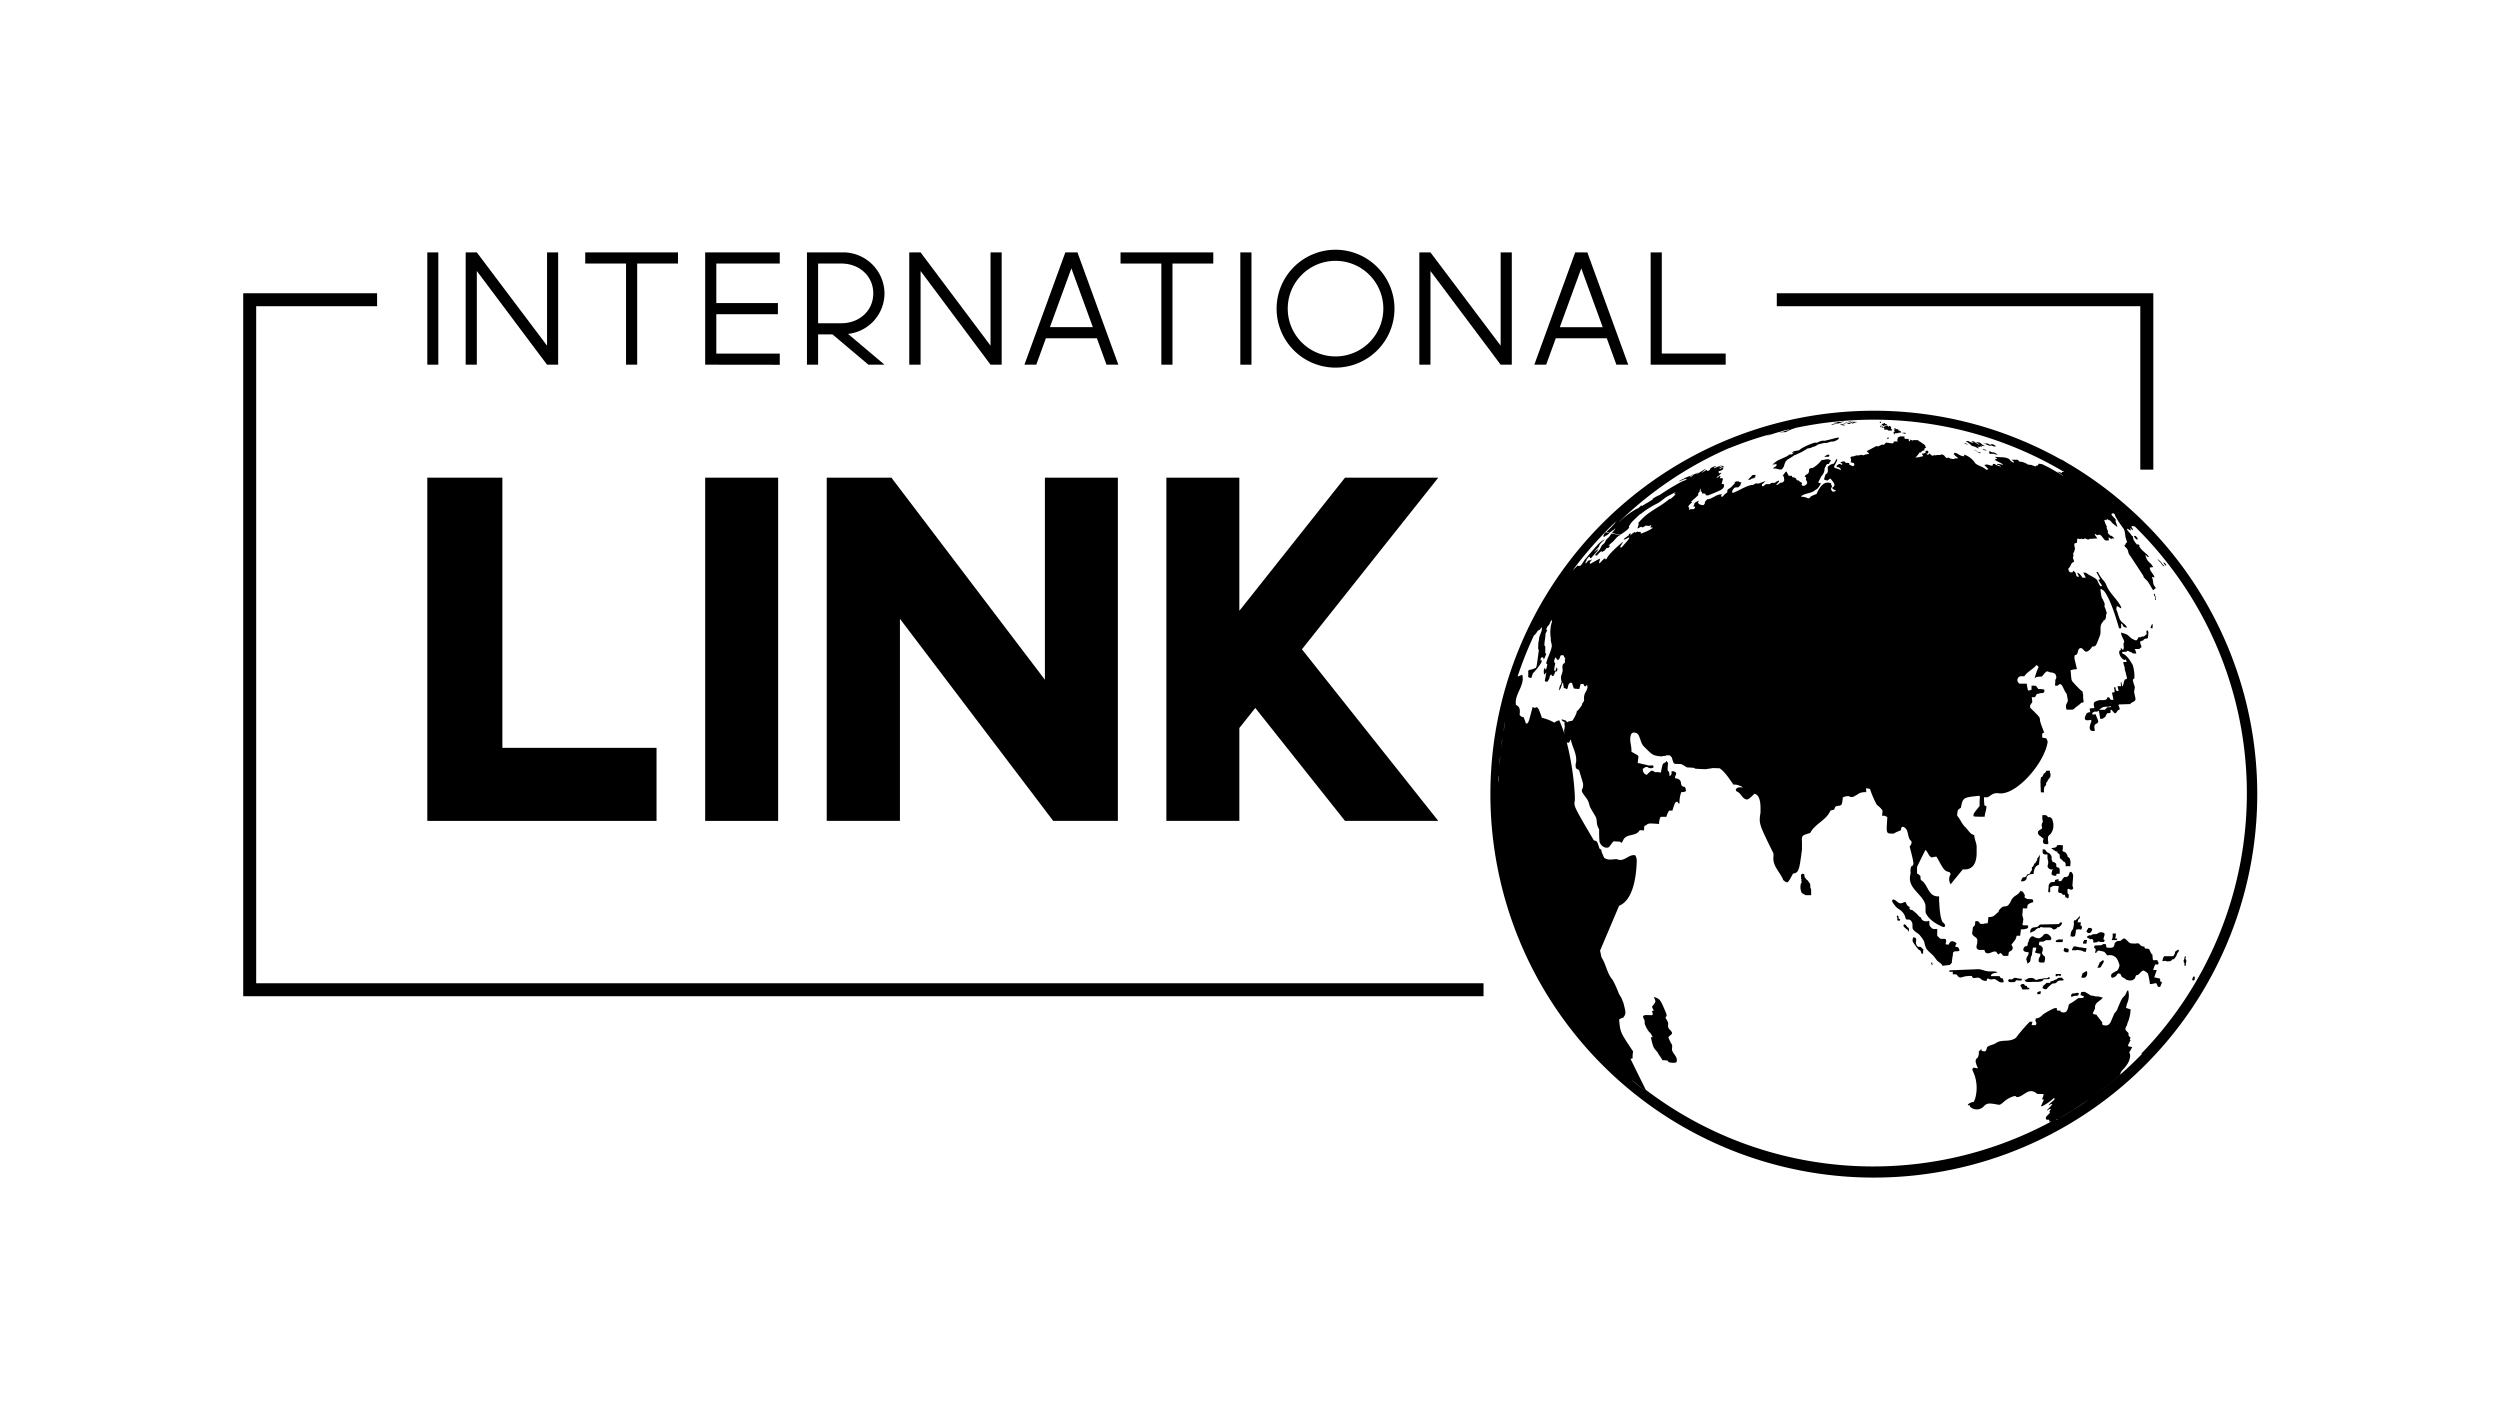 <svg xmlns="http://www.w3.org/2000/svg" viewBox="0 0 536.15 306"><g id="Layer_1" data-name="Layer 1"><path d="M91.64,102.44h16.1v57.94H140.8v15.67H91.64Z"/><path d="M151.23,102.44h15.65v73.61H151.23Z"/><path d="M239.74,102.44v73.61H225.87L193,132.71v43.34H177.3V102.44h13.87l32.92,43.34V102.44Z"/><path d="M288.45,102.44h20l-29.24,36.81,29.24,36.8h-20l-19.24-24.22-3.42,4.3v19.92H250.14V102.44h15.65V131Z"/><path d="M91.64,78.21V54.13H94V78.21Z"/><path d="M102.26,54.13l15.06,20v-20h2.38V78.21h-2.38L102.26,58.12V78.21H99.87V54.13Z"/><path d="M145.4,54.13v2.39h-8.75V78.21h-2.39V56.52h-8.75V54.13Z"/><path d="M151.23,78.21V54.13h16v2.39H153.62V65h13.21v2.39H153.62v8.45h13.61v2.39Z"/><path d="M173.06,54.13h7.42a8.88,8.88,0,0,1,9.21,8.79,8.77,8.77,0,0,1-7.82,8.69l7.82,6.6h-3.45l-7.71-6.5h-3.08v6.5h-2.39Zm2.39,8.79v6.4h5c3.78,0,6.83-2.62,6.83-6.4s-3.05-6.4-6.83-6.4h-5Z"/><path d="M197.43,54.13l15,20v-20h2.39V78.21h-2.39l-15-20.09V78.21H195V54.13Z"/><path d="M235.24,72.55H224.3l-2.06,5.66H219.7l8.77-24.08h2.6l8.77,24.08H237.3Zm-9.85-3-.22.61h9.2l-.22-.61-4.38-12Z"/><path d="M260.2,54.13v2.39h-8.75V78.21h-2.39V56.52h-8.75V54.13Z"/><path d="M266,78.21V54.13h2.39V78.21Z"/><path d="M299.06,66.19a12.64,12.64,0,1,1-12.64-12.63A12.65,12.65,0,0,1,299.06,66.19Zm-22.89,0a10.25,10.25,0,1,0,10.25-10.25A10.24,10.24,0,0,0,276.17,66.19Z"/><path d="M306.78,54.13l15.05,20v-20h2.39V78.21h-2.39L306.78,58.12V78.21h-2.39V54.13Z"/><path d="M337.82,54.13h2.6l8.77,24.08h-2.54l-2.06-5.66H333.65l-2.06,5.66h-2.54Zm-3.08,15.43-.22.61h9.2l-.22-.61-4.38-12Z"/><path d="M354,54.13h2.39V75.82h13.7v2.39H354Z"/><path d="M459,111.18a82.44,82.44,0,0,0-16.28-12.26h0l.07,0h0l0,0-.38-.2a3,3,0,0,0-.53-.24A82.23,82.23,0,1,0,459,111.18Zm-3.91-.93-.59-.53Zm-3-2.57-.83-.65Zm-2.73-2.09-1.4-1Zm-3.1-2.18-1.36-.88Zm-75.34-7.32a82,82,0,0,1,8.82-3l-.85.35.11,0s2.38-.78,2.58-.79l.95-.3c.5-.12,1-.22,1.5-.33l-.4.11h.05c-.07.06-.08.07-.91.32-.37.12-.75.22-1.12.35h.07a7.93,7.93,0,0,1,.84-.21c-.29.13-.59.21-.88.31l.09,0,.67-.21.2,0,.19,0,.25-.08a1.9,1.9,0,0,0,.37-.17h-.11c.07-.06.07-.06.79-.28l-.2,0,1.23-.41A81.3,81.3,0,0,1,401.68,90a80,80,0,0,1,41,11.22l-.22,0-.26,0,0,.2c-.07,0-.07,0-.82-.25l-.13,0,.36.25.84.58-.05,0-.17-.06-.42-.29s-2.56-1.54-3.33-1.84c-.14-.07-.32-.16-.45-.24a7.73,7.73,0,0,0-.84-.13l-.07.19c0,.18-.08.18-.13.18a3,3,0,0,1-.41.09c0,.13,0,.13,0,.14-.35-.07-.67-.24-1-.34h-.19c-.61-.1-.61-.1-.85-.31a6.93,6.93,0,0,0-1-.37l-.22,0L433.1,99c-.12-.13-.27-.29-.4-.41l-.19,0c-.44,0-.78,0-1.13,0h0a1.67,1.67,0,0,1,.51.45c0,.17-.05.18-.07.18a2.39,2.39,0,0,1-.84-.64l0-.06c-.95-.66-2.07-.36-3.1-.57.12.19.12.19.45.46a1.35,1.35,0,0,1-.44.07l0,.2c.52.34,1.14.52,1.64.91.06.09,0,.09,0,.09a8.13,8.13,0,0,0-1.23-.2c-.07.06,0,.12.07.18l.19.06a1.17,1.17,0,0,1,.57.33c-.15,0-.15,0-1-.31a2.48,2.48,0,0,1-.32-.23,1.88,1.88,0,0,0-.41,0,.79.79,0,0,1-.13.39,10.51,10.51,0,0,1-1.23-.33l-.14.14-.23-.08-.05.2a6.27,6.27,0,0,1,.8.78c-.09.11-.29.12-.49.12-.62-.66-1.55-.75-2.23-1.3l-.07-.07a4.7,4.7,0,0,0-2.32-1.85l-.13,0h0l.12.31c-.83.14-1.34-.62-2.08-.72l-.17.13a1.7,1.7,0,0,0,.42.64,1.26,1.26,0,0,1,.47.44h-.67c-.2.12-.49.31-1.46-.2l-.27.14-.27-.15-.34-.44c-.5-.26-.5-.26-.85-.07H416a3.78,3.78,0,0,0-.67,0l-.16.07-.29-.06c-.32.13-.37.13-.43.13-.29-.1-.47-.35-.72-.51,0,.08-.09.2-.12.28l-.33,0-.17-.22h.3l.14-.27c0-.24,0-.26-.05-.28l-.28-.11-.27.14c0,.08,0,.2,0,.29a1.06,1.06,0,0,1-.75.24l-.07.06.2.23a.45.45,0,0,1,.09.14l-.2.21h-.12a1.08,1.08,0,0,0-.56.14h-.39l-.31.07-.07,0a5.63,5.63,0,0,0,.9-1.11l.25,0,.21-.21c.21-.17.24-.17.28-.18l.29-.06c0-.1,0-.22,0-.31s.22-.21.38-.21l-.17-.26c0-.12,0-.12.05-.13a2,2,0,0,0-.42-.44c-.16-.11-.19-.11-.22-.11-.28-.31-.73-.4-1-.73h-.6a.87.87,0,0,0-.55.09,1.83,1.83,0,0,0-.6-.19,1.2,1.2,0,0,0,.13.31h-.25l-.12-.07.05-.13c0-.08-.06-.19-.1-.28h-.44l-.31,0-.14-.26c.09-.15.06-.22,0-.27h-.86c-.17.07-.38.18-.55.27v.27l-.13.27.19.27h-.86l-.09.24h0c-.07.06-.06.09-.05.13s-.14.1-1.08-.08h-.22l-.3-.06a2.18,2.18,0,0,1-.38.47h-.5c-.27.13-.55.27-.84.39l-.27-.12-2.11,1.11a1.8,1.8,0,0,0,.45.42c0,.11,0,.16,0,.2a3.3,3.3,0,0,0-1.21.29c-.35-.14-.35-.14-.91,0a4.24,4.24,0,0,1-.58,0l-.29.12a1.51,1.51,0,0,1-.7.11l-.27.19.17.57-.05.12c0,.09,0,.21-.05.3l.26.17h.18l.28.1c0,.09,0,.21.07.3s-.05.13-.06.17-.17.13-.23.19a7.71,7.71,0,0,1-.82-.39v-.3a6.28,6.28,0,0,0-.78-.06l-.15-.26a1.06,1.06,0,0,0-1,.27,1,1,0,0,1,.51.25l-.25.18-.24-.18-.28,0a4.62,4.62,0,0,0-.5.37c0,.09,0,.21,0,.3l.23,0h.11c.38.17.38.17.62.65a11.42,11.42,0,0,0-1.43-.5c0-.09-.07-.21-.09-.3.14-.23.18-.32.23-.4.46-.91.46-.91.46-1.09l-.19-.1h0a5,5,0,0,1-.45.83l-.09.16a2.06,2.06,0,0,0-1.33.74l0,.07c.09,1.1.09,1.1-.5,1.56l0,.07a7.91,7.91,0,0,1-.3.9,1.2,1.2,0,0,0,.8.27l.49-.39h.12c1.14,1.33,1,1.49.34,2l.26.27a1,1,0,0,0,.54.22l-.08.19-.29.09a1.39,1.39,0,0,1-.35,0,3.23,3.23,0,0,1-.34-.51c.1-.25.12-.33.16-.41s.06-.2.1-.29l-.2-.23c0-.09,0-.22,0-.31-.59-.23-1.82-.72-3.14,2.28a10.08,10.08,0,0,0-1.21.51.79.79,0,0,0-.16.24c-.33.23-.35.24-.84,0a2.72,2.72,0,0,0-1-.16l-.11-.09c.89-.78,2.25-.55,3.1-1.41.24-.09.54-.2,1.18-1.4a1.45,1.45,0,0,1-.57-.14c0-.1,0-.1.55-1.18l.07-.15a2.33,2.33,0,0,0,.72-1.66,6,6,0,0,1,.51-1,2.42,2.42,0,0,1,.38,0l.48-.81-.55-.2h-.27c-.42,0-.8.17-1.22.19a6.21,6.21,0,0,1-1.9,1.68h-.35l-.28.15-.14.19c0,.18,0,.18,0,.18a.8.8,0,0,1-.52.86,1.26,1.26,0,0,0-.43.43c.38.2.4.35.26.7l.2.29c.16.53.16.53-.44,1h-.18l-.31,0a2.35,2.35,0,0,0-.19-.25c.05-.11.1-.26.15-.36-.58-.27-.58-.27-.69-.5-.41,0-.45-.06-.69-.5a1.54,1.54,0,0,0-.78-.22c0-.09,0-.21-.06-.3l-.67,0c-.09-.18-.22-.42-.32-.6s-.07-.2-.11-.29l-.14,0c-.07,0-.07,0-.73.89l.25.17c.14.94.14.94-.3,1.26a2.26,2.26,0,0,1-.42.06c-.32.14-.52.53-.94.47l.65-.76c0-.16,0-.16-.11-.16a2.23,2.23,0,0,0-.8.47,1.81,1.81,0,0,0-.32,0l-.28,0c-.15,0-.15,0-.49.28h-.31a.56.56,0,0,0-.22,0h-.28a1.66,1.66,0,0,0-.49.42l-.38,0c0-.11,0-.25,0-.36.32-.25.78-.71.78-.71s-.12,0-1.44.51a1.45,1.45,0,0,1-.33,0,.83.83,0,0,0-.76.24l-.17.07h-.27c-1.44.28-2.61,1.19-4,1.68l-.2,0a.65.65,0,0,0,0-.34,1.7,1.7,0,0,1,.55-.76,2.42,2.42,0,0,1,.77-.06c.15-.16.31-.33.48-.48l0-.21a3.72,3.72,0,0,0,.19-.34l-.17-.08H373l0-.17-.19,0h-.5c-.13.1-.25.21-.37.32l.17,0a11.44,11.44,0,0,1-.95,1,5.35,5.35,0,0,0-.75.56l.06.08a1.09,1.09,0,0,1-.06.36,1,1,0,0,1-.13.17c-.4.17-.59.55-.89.81a1.14,1.14,0,0,1-.35-.13.7.7,0,0,1,.17-.22l.07-.17c-1.21-.09-2,1-3.16,1.07h0a4.76,4.76,0,0,0-.51.6c.06.31,0,.35-.3.64-.08.07-.05,0,0,0a1.52,1.52,0,0,1-.54-.08.43.43,0,0,0-.18-.06l-.2-.06a.45.45,0,0,0-.23-.24c0-.18,0-.18.25-.53-.88.36-.91.41-1.09.74l.05.15a1.76,1.76,0,0,0-.24.3l.07.05.2,0,.13.14a.54.54,0,0,1-.3.44,3.05,3.05,0,0,1-.66,0,1.27,1.27,0,0,1-.31.2c0-.18,0-.36,0-.55l-.17-.06c0-.3,0-.3.86-1.13l-.32,0,.57-.54a8.65,8.65,0,0,0,1.07-1l-.14-.12a1.65,1.65,0,0,1,.45-.62l-.12-.13.31-.49a3.14,3.14,0,0,1-.06.58l.13.13H365c0,.11,0,.25,0,.36l.69.05a1.87,1.87,0,0,1,.15.32l.18.06h.32c3.25-1.31,3.38-1.36,3.41-2.36a4.84,4.84,0,0,1-.51-.14c0-.23.2-.45.15-.7l.12-.16-.06-.12,0-.19a1.41,1.41,0,0,0-.57,0h-.05a1.58,1.58,0,0,1,.14-.36c0-.11-.09-.12-.17-.12-.2.15-.2.15-.49.34h-.2c.07-.12.07-.12.6-.47l.09-.07c.05-.16.05-.16.36-.41,0-.08-.06-.08-.13-.09a2.17,2.17,0,0,0-.35.15l0-.18-.16-.08a.37.37,0,0,1,.17-.26,1.69,1.69,0,0,0,.69-.27l.29-.26-.18,0a.52.52,0,0,1,.16-.31l-.12,0-.62.4-.19,0a2.37,2.37,0,0,1,.37-.28,4.9,4.9,0,0,1,.51-.25l.18-.12-.45,0a8.31,8.31,0,0,1-.83.51l-.28.18-.15.12-.07,0a4.75,4.75,0,0,0,.83-.54c0-.08-.05-.08-.09-.09l.53-.33v0l-.07,0c-.5.21-1,.38-1.5.61l-.16,0c.14-.18.14-.18.46-.34.09-.07,0-.08,0-.08a2.43,2.43,0,0,0-1.24.54v.18a4.87,4.87,0,0,1-.47.32h-.12l-.08-.16-.12-.07c-.86.54-.86.54-1.09.67.33-.3.62-.62,1-.91a1.76,1.76,0,0,0-.55.26,10.9,10.9,0,0,1-1.64.93,2.35,2.35,0,0,1,.6-.45,9.14,9.14,0,0,0-1,.48c-.16.11-.27.27-.43.37l-.22.15-.15.09,0-.17.82-.54a2.74,2.74,0,0,0-.72.38,6.56,6.56,0,0,0-1.68.72l-.09,0c-.16.08-.35.2-.5.29h0l-.19.1c-.11.09-.08.09-.05.09a8.35,8.35,0,0,0,1.07-.45l.14,0c.36-.11.36-.11.51-.07l-.36.28c-.57,0-4.6,2.48-5.59,3.22l.09-.08a8.78,8.78,0,0,0-1.56.87l.17,0c-.77.59-1.65,1-2.45,1.55,0-.16,0-.17-.07-.17l-.37.3a1.57,1.57,0,0,1-.62.44h-.07a18.83,18.83,0,0,0-3.67,2.77c-.12.1-.14.1-.15.1A79.64,79.64,0,0,1,370.85,96.09ZM347,111.45c-.2.18-.39.37-.58.56l.06,0a17,17,0,0,1-1.9,2,1.24,1.24,0,0,0,.63.25c.57-.49.57-.49.76-.52.2-.18.33-.31.45-.43,0,.15-.08.31-.71.94a6.76,6.76,0,0,0,1.78.42,11.3,11.3,0,0,0,1.54-1.1l.26-.28.13-.14-.11-.15a3.83,3.83,0,0,1,.75-1.14q.75-.75,1.53-1.47a10.86,10.86,0,0,0,1.08-.78,21.24,21.24,0,0,1,2.87-1.7c.67-.4,1.25-.93,1.88-1.36l1.87-1,.05,0h0l-.39.47a2.33,2.33,0,0,0,.33-.14l0,.18-.27.3-.71.62-.24,0c-1.88,1.65-4.29,2.57-6,4.4l-.19.18a5,5,0,0,1-.57.61l.15.08a4.65,4.65,0,0,1-.28,1l.08.07c.25-.12.48-.26.73-.38l.12.15a.83.83,0,0,0,.67-.28l.18-.09.75.08a2.37,2.37,0,0,1,.36-.17h.11a2.19,2.19,0,0,0-.23.49l.51,0-.12.19a10.19,10.19,0,0,1-2.44,1.12.84.84,0,0,1,0-.35,1.69,1.69,0,0,0-.55,0l-.13-.07a1.18,1.18,0,0,0-.5.24l-.11-.15a2.59,2.59,0,0,0-.9.7l0,0h0l0,0,0,0h-.07s0-.05.05-.16l.16-.19h-.15a.26.26,0,0,0-.11,0l-.09,0-.18.18s0,0,0,.1l0,.06h0c-1,.72-1,.72-1.09.88.18.09.18.09,1.15-.43.05.3.05.3-1.56,2.11a.36.36,0,0,1-.26.09l-.07-.25c.09-.12.2-.29.29-.42s0-.09,0-.09.23-.28.33-.4l-.17,0c-.75.65-3.06,2.64-3.34,3.52l-.2.21-.12-.23c-.25,0-.25,0-1.19,1l-.13,0a3.59,3.59,0,0,1,.24-1c-.5.19-2.1,1.12-2.16,1.16l-.1-.26a4.91,4.91,0,0,1,.5-.67l-.12,0-.2.15a1,1,0,0,1-.32,0c-.22.11-.22.11-.59.57-.11.09-.15.08-.19.07,0-.25,0-.25.36-.72l-.13.1-.11,0c.1-.12.2-.24.29-.37s.22-.28.33-.39a.6.6,0,0,1,.24,0,2.3,2.3,0,0,1,0,.26l.25,0c.4-.45,1.58-1.84,1.59-1.84l-.12,0c-.27.07-.27.07-.81.56h0a2.27,2.27,0,0,1,.66-.75l.36-.41c.14-.74.83-1.05,1.23-1.59a6.52,6.52,0,0,0-1.51,1.16l-.21.26c-.65.7-1.27,1.45-1.89,2.17l-.27.33-.4.47c-.21.29-.39.59-.59.88-.11.14-.21.28-.33.41h-.07l-.24.06h-.08l-.21-.11c-.36.37-.75.7-1.11,1.07h0a79.27,79.27,0,0,0-6.38,10.06A80.83,80.83,0,0,1,344,114.39C344.93,113.38,345.93,112.4,347,111.45Zm-7.48,39.2-.11.09-.07.13a2.36,2.36,0,0,1-.16.47l-.09.13c-.6.79-.6.79-.7.87l-.11.09-.11.13-.05.13,0,.14a7.36,7.36,0,0,1-.78,1.55l-.11.13-.1.1H337c-.13,0-.13,0-.45.1h-.1l-.08,0-.1.06-.1.11-.16,0-.05-.11-.05-.15c-.11-.11-.13-.11-.16-.11a1.67,1.67,0,0,1-.61-.22H335l-.12.09c.31.35.31.35.64.45a.36.36,0,0,1,0,.3l0,.17c0,.12,0,.27.08.39a1.69,1.69,0,0,1-.07.38v.14l-.05.16a2.87,2.87,0,0,0,.1,1.27,25.84,25.84,0,0,0-1.18-3.16s-.1,0-.56.16l-.42.3h-.15a9.7,9.7,0,0,0-2.59-1c-.68-1.93-.68-1.93-1.1-2.29l-.47.18-.42-.22c-.87,3.31-.87,3.31-1.17,3.54l-.28,0a10.75,10.75,0,0,0-.49-1.34,1,1,0,0,1-.86-.55c.24-1.53-.28-1.81-.77-2.08-.43-2.34,2-4.11,1.33-6.49a4.61,4.61,0,0,1-1,.38,81.87,81.87,0,0,0-2.34,8.76,79.49,79.49,0,0,1,7.66-21.15c-.62,1.17-1.21,2.34-1.77,3.53v0l.1,0a6.1,6.1,0,0,0,.73-1l.1,0c.31-.16.32-.17.72-.71.17.94-.58,1.68-.59,2.58a2.43,2.43,0,0,1-.13.64c-.08,1.47-.08,1.47.09,1.68-.44,3.4-.44,3.4-.63,3.84-.48.11-.9.46-1.42.39-.08.08-.17.2-.24.28a7.31,7.31,0,0,1,0,1.24l.19.17.49.08c.11-.33.22-.65.34-1a12.66,12.66,0,0,0,1.81-2.33c.08-.25.11-.34.15-.44a.73.73,0,0,1-.3,0,.46.46,0,0,1,0-.33l.11-.23a.46.46,0,0,1,.41-.09,1.61,1.61,0,0,1,.15.47,9.64,9.64,0,0,0,.53-1.24l-.21-.12c0-.59,0-1.5,0-1.5l-.19-.15c0-.8.2-1.57.24-2.37,0-.14,0-.14,0-.14a6.52,6.52,0,0,1,.38-.79l-.23-.1a2.36,2.36,0,0,1,.25-.63l.19-.23a2.43,2.43,0,0,0,.23-.28c.33-.76.33-.76.5-.9l.1.22a7.69,7.69,0,0,0-.27,3.76c-.11.59.29,1.13.18,1.73-.24,1.26-.94,2.36-1.2,3.61l.25.08a3.67,3.67,0,0,1-.27,1.15l-.25,0a1.84,1.84,0,0,1,.09-.25l-.23.06a2.45,2.45,0,0,0,0,1.34l.29-.33.17-.18c-.14.58-.17,1.19-.34,1.76.14.24.23.25.3.26l.25,0a5,5,0,0,0,.39-.62c.05-.16.08-.25.1-.34a.63.63,0,0,1,.4-.61c0,.07.05.17.08.25s.21.11.25.11c.21-.2.21-.2.51-1l.24,0a.59.59,0,0,0,0-.87,4.12,4.12,0,0,1-.25.74l-.25-.05a7.38,7.38,0,0,1,.23-1.5.8.8,0,0,1-.15-.9c0-.09.06-.17.1-.25l.16-.21.08.11a1,1,0,0,0,.22.42l.2,0h.12c.3-.28.22-.76.57-1l.49.08a.93.93,0,0,1,.15.45l.22.09a2.79,2.79,0,0,1-.14.47l.09.13-.07.46c-.91.44-.24,1.41-.54,2.07a2.08,2.08,0,0,1-.16.48c0,.11-.06.18-.09.25a4.76,4.76,0,0,0,0,.71v.14l.05.07V146l.05.14,0,.11a1.39,1.39,0,0,1-.19.55l-.07.13-.08.16a3.07,3.07,0,0,0-.18.76l0,.14,0,.1a1.82,1.82,0,0,0,.27-.41l.15-.33a4.42,4.42,0,0,0,.14-.52,2.34,2.34,0,0,0,.09-.24c.09-.14.13-.14.17-.14l.05,0,0,.11,0,.13,0,.11c0,.12.08.29.11.41l0,.17v.13l.05.08h.07l.25,0,.06.12.23.06.09-.06.1-.09,0-.13.06-.14c.08-.45.08-.45.25-.68l.08-.13.15-.12H337l.2.19a1.25,1.25,0,0,0,.09.37,2.66,2.66,0,0,0,.16.39v.13l.06.11.05,0,.09.07,1.05.09c0-.14.09-.32.12-.46l.05-.16a2,2,0,0,1,.14-.48h.22l.08,0h.12l.25.12a.65.65,0,0,0,.11.34.94.94,0,0,0,.25.05l.11-.06.07-.12.11-.1.07.05a.56.56,0,0,0,.06.34l0,.12a3.12,3.12,0,0,1-.32.86,2.62,2.62,0,0,0-.44,1.45v.13A.8.8,0,0,1,339.48,150.65Zm-17.34,8c-.09.62-.17,1.24-.25,1.87C322,159.9,322.05,159.28,322.14,158.66Zm.61-3.68c-.13.68-.24,1.37-.36,2.06C322.51,156.35,322.62,155.66,322.75,155Zm-1.06,7.48c-.06.55-.11,1.1-.15,1.66C321.58,163.56,321.63,163,321.69,162.46Zm-.29,4c0,.44,0,.89-.06,1.34C321.35,167.34,321.38,166.89,321.4,166.45ZM348.09,230l1,.9Zm2,1.71c.92.77,1.86,1.52,2.81,2.25C351.94,233.27,351,232.52,350.08,231.75ZM441.3,240c1.19-.67,2.36-1.38,3.51-2.11C443.66,238.65,442.49,239.36,441.3,240Zm-.71.41.31-.18.25-.24a.27.27,0,0,1,.15,0Zm18.78-14.38a81.23,81.23,0,0,1-11.14,9.56,80.9,80.9,0,0,0,6.45-5.12l.15-.51.18-.26c.25-.33.58-.6.82-.94l0,0,.47-.66s.92-1.56.34-2.38l.08-.18a5.89,5.89,0,0,0,.55-1c-.95-.13-.95-.13-.8-.6a2.39,2.39,0,0,1,.13-.21,4.1,4.1,0,0,1,.35-.7h-.18c0-.19.11-.35.13-.54-.34-.23-.46-.32-.41-.94-.83-.78-.83-.78-.35-1.68a1.33,1.33,0,0,1,.06-.18c.1-.43.1-.43.17-.55l.1-.24a8.32,8.32,0,0,0,.46-2.45,5.44,5.44,0,0,1-1-.32,2.6,2.6,0,0,0,.17-.72,2.44,2.44,0,0,0,.1-.24,4.3,4.3,0,0,0,.22-2.75l-.18,0c-.12.24-.24.48-.35.72,0,.08-.07.16-.11.28-.72.68-.72.68-1.52,2.56l-.24.61a3.54,3.54,0,0,1-.58.75c-.26.64-.54,1.27-.81,1.9-.49.83-1,.73-1.66.59-.18-.28-.18-.28-.08-.5-.41-.58-.9-1.11-1.29-1.73-.67-.09-.67-.09-.77-.35a7.7,7.7,0,0,0,.47-1,.61.61,0,0,0,0-.15c-.08-1.21,1.24-1.37,1.66-2.2h-.2c-.53-.15-.53-.15-.76-.2l-.31,0c-.45,0-.86-.22-1.3-.19a11.69,11.69,0,0,0-1.28-.79h-.16l-.25,0a.87.87,0,0,1-.36,0c0,.15-.09.3-.13.48l0,.21a5.61,5.61,0,0,1,.75.31c-.29.6-.95.15-1.36.42s-.85.65-1.33.91-.47.28-.61.48a1,1,0,0,0-.05.23,2.75,2.75,0,0,1-.44,1.14c-.21.31-1.26.36-1.34-.17l-.58,0-.13-.12c0-.13,0-.28,0-.4-.14,0-.27,0-.53,0a17.73,17.73,0,0,0-1.91,1c-.72.36-1.13,1.21-2.07,1.19a4.59,4.59,0,0,0-.1.51c.22.45.22.45.22.52l-.12.42-.92,0c.1-.24.11-.5.21-.73h-.6a34.5,34.5,0,0,0-2.85,3.3c-.11.14-.21.29-.84.53-1.16.44-2.49,0-3.58.75-.53.38-1.24.39-1.76.79-.32.23-.12.74-.52.94-.17.08-.25.12-.85-.17a.76.76,0,0,0,0-.37c-.23.39-.23.39-.52.55l0,.19c0,.07,0,.14,0,.28a1.5,1.5,0,0,1-.12.59,1.2,1.2,0,0,1-.08.27c-.49.41-.78.65,0,2.3-.37.14-.72-.24-1.1,0,0,.13-.07.25-.1.38a8.43,8.43,0,0,1,.61,6.15,5.22,5.22,0,0,1-.32.73,1.91,1.91,0,0,0-1.23.54l0,.17a2.31,2.31,0,0,1,.37,0,.87.87,0,0,1,.12.34,2.07,2.07,0,0,0,2.8,0c.81-.9,1.22-.82,3.21-.47.25.05.44.08,1.19-.6a5.37,5.37,0,0,1,2.14-1.21c.35-.11.44,0,.64.19,1.4,0,2.33-2,4-1,.38.32.38.32.81.33h.38c.39,0,.39,0,.56.05,0,.41-.22.73-.31,1.1a1,1,0,0,1,.39.08s0,0-.61,1.3l.12.14a10.31,10.31,0,0,0,2.6-1.79l.18.07,0,.2c-.39.46-1,.76-1.29,1.3l.18-.05c.28-.25.28-.25.64-.23-.13.16-.26.33-.48.59l-.16.13-.13.17a2.72,2.72,0,0,0-.43.5c.31-.07.5-.43.88-.35-.09.18-.22.33-.32.5l.08.18,0,.16-.13.16-.19.19c-.64.66-.64.66-.38,1.13a2.48,2.48,0,0,1,.57,0c0,.11,0,.25,0,.36a1,1,0,0,0,.47,0,80.53,80.53,0,0,1-87-6.81l-3.26-6.61.46-.13a5.18,5.18,0,0,1,.1-1.46c-2.76-4.11-2.76-4.11-3-6.85a1.8,1.8,0,0,1,.88-.39c.61-.9.61-.9.06-3.12l-.43-1.06a5.78,5.78,0,0,0-.52-.86,24,24,0,0,0-1.38-3.07c-1.23-1.38-1.38-3.29-2.37-4.79,0-.09-.05-.17-.14-.55a7,7,0,0,0-.2-.91l4.09-9.65c3.12-1.25,3.71-6.59,3.79-9.67a2.15,2.15,0,0,0-.33-1.16c-1.42-.3-2.37,1.56-3.89.84l-.43,0c-1.31.13-1.54.15-2.33-.27-.59-1.31-.59-1.31-.61-1.72l-.42-.31c-.48-1.56-.48-1.56-1.2-1.74-4.32-7.35-4.32-7.35-4.07-8.54,0-.19,0-.38,0-1A59.75,59.75,0,0,0,336,159.17a.55.55,0,0,0,.26.11c.4.06.38-.45.57-.66l.1.21c.32,1.45,1.18,2.76,1.1,4.31,0,.17,0,.22,0,.27a2.16,2.16,0,0,0-.06,1.25c.12.35.59.3.72.64l.72,2.4a2.2,2.2,0,0,1,0,1.37c-.33.56-.22.71.59,1.82a3.86,3.86,0,0,1,.87,1.79c.1.39.1.39,1.3,2.42.37.65.19,1.42.45,2.08a2.72,2.72,0,0,0,.23.48.71.71,0,0,1,.1.31c0,.83,0,1.66.08,2.48.3,1.25,1.7,1.67,2.13,1.1.81-1.09.81-1.09.95-1.12l1.23.07h.1a1.75,1.75,0,0,1,.24.23h.15c.08-.17.2-.39.28-.56.66-1.41,2.47-.78,3.33-1.84.2-.32.2-.32,1.15-.24,0-.73,0-1.13.38-1.06.53-.48.55-.5,2.83-.32a3.45,3.45,0,0,1,.32-1.51,6.4,6.4,0,0,1,1.23,0,5.49,5.49,0,0,1,.6-1.36s0,0,.24,0h.27l.23,0c0-.16.1-.38.13-.53.37-1.11.45-1.33.83-1.35h.13c.08.08.07.21.16.29s.16.06.25.08a6.15,6.15,0,0,1,.35-2.36c.05-.11.05-.11.48-.11a1.31,1.31,0,0,0,.48-.17l.07,0a2,2,0,0,0-.18-.83c-.14-.19-.4-.11-.56-.23s-.23-.16-.3-.52a1.48,1.48,0,0,0-.08-.46,1,1,0,0,0-.92-.68s-.54,0-.19-.64c.2-.37.11-.58.08-.63a2.78,2.78,0,0,0-.48-.3l-.46,0c0,.56,0,.66-.11.78l-.2.21h0l-.12.11a7.77,7.77,0,0,0-.1-1c-.18-.07-.18-.07-.32-.35,0-.51.05-1,.1-1.44a1.29,1.29,0,0,0-.38-.51c-.13.28-.13.28-.45.44s-.35.17-.71,2.06a3.35,3.35,0,0,0-.85-.11l-.37,0c-.2-.09-.38-.21-.58-.29a1.25,1.25,0,0,0-.26,0,5.94,5.94,0,0,0-.95.87s-.88-.11-.88-1.28l.27-.16a.85.85,0,0,1,.58-.25h.12a1.19,1.19,0,0,0,1.32.13.45.45,0,0,0-.09-.45,1,1,0,0,0-.33,0l-.33,0h-.37c-.6-.23-1.26-.26-1.86-.48a2.12,2.12,0,0,0-.37,0c0-.47.1-.93.14-1.4,0-.09-.09-.2-.13-.29l-1.37-.77c.09-1.23-.55-2.43-.1-3.67.28-.77,1.29-.36,1.48-.11.58.81.56,1.91,1.28,2.64,1.89,1.9,1.89,1.9,3.46,2.12h.27l.23,0c.29-.16.63,0,.91-.22a1.85,1.85,0,0,1,.3,0c.43,0,.43,0,.83.47l0,0c.35,1.22.35,1.22.68,1.36l1.31.06c.05,0,.05,0,1.3.72.55,0,1,.06,1.38.07l.37.19c.84.07,1.52.09,2.23.11l1.57-.24,1.44.05c.71.55,1.18.92,2.92,3.49h.49a4.4,4.4,0,0,1,1.6.61c-1.2-.07-1.31.08-1.59.46.05.12.11.26.15.38,1,.28,1.16,1.61,2.24,1.75.41.06,1.59-1.21,1.6-1.22,1.24.16,1.36,2.2,1.33,3.41,0,.2,0,.41,0,.62-.37,2.37-.37,2.37,2.78,8.76,0,.46,0,.55,0,.65-.26,2.09,1.47,3.36,2.11,5.08.94.75.94.75,2.08-1.42,1.26-.14,1.35-.8,1.92-5.11,0-.53,0-1.06,0-1.59-.07-1.46-.07-1.46,1.77-2,1-2,3.47-2.7,4.34-4.81l.8-.2c.2-.66.32-.73.83-.82h.19c.65-.15.66-.21.83-1.78a2.3,2.3,0,0,1,1.31-.28l.39.18.45,0a11.75,11.75,0,0,0,1.41-.82,3.21,3.21,0,0,1,1.45-.22c0-.29,0-.58,0-.86a7.48,7.48,0,0,1,.82.18,20.06,20.06,0,0,0,1.47,3.4,5.3,5.3,0,0,1,1.21,1.19c0,.14,0,.24,0,.34a6,6,0,0,0-.06.86,1,1,0,0,1,1.1.31c-.25,3.45-.25,3.45,1,3.46h.38a5,5,0,0,1,1.19-.56c.38-.18.38-.28.38-.37v-.3l.33-.26c1.56.48.8,2.35,1.88,3.12.07.47.07.47-.37,1.18,1,3.89,1,3.89.33,4.24a2.73,2.73,0,0,0-.14,1.28v.27c-.9,3.19,2.7,4.29,3.21,6.82,0,.49,0,1,0,1.45.7,2,3.73,3.16,3.76,3.16l.32,0,.16-.4a2.76,2.76,0,0,0-.58-.65c-.57-.85-.7-3.79-.7-3.82s0-.18,0-.27a3.3,3.3,0,0,1-.05-.54c0-.52,0-.7,0-.89-2.48.18-2.3-2.67-3.92-3.49,0-.12-.05-.29-.07-.41s0-.34,0-.43a1.94,1.94,0,0,0-.74-.56c0-.47,0-.94,0-1.42.47-1,1.8-3.66,1.8-3.66.53.45.62,1.23,1.25,1.6l.36,0a1.33,1.33,0,0,1,.79-.11c1.64,3,1.64,3,2.78,3.3l.24.4a2,2,0,0,0,0,2.2c.6-.8,2.61-3.21,2.62-3.22.49.08,2.89.3,2.94-3.4,0-.54,0-.88,0-1.22.07-.94-.51-1.77-.5-2.7-.72-.26-.72-.26-1.79-1.6-.87-.69-1.16-1.79-1.89-2.57.08-1.25.08-1.25.8-1.69.44-2.22.44-2.22,3.95-2.59a.37.37,0,0,1,.12.33,18.31,18.31,0,0,0-.05,1.86c-1.41,1.75-1.41,1.75-1.24,2.25.89.06,1.61.06,2.31.05.07-.76.39-1.47.39-2.24l-.43-.19a12.93,12.93,0,0,1-.09-1.74h.82c1.18-.8,1.18-.8,1.86-.88h.3c3.72.78,10-6.37,10.67-11a1.79,1.79,0,0,0-.33-.78,4.55,4.55,0,0,1-.82-.15,4.46,4.46,0,0,1,0-.82.41.41,0,0,1,.41-.21c-.22-.66-.5-1.3-.74-2l-.17-.62c0-.7,0-.7-2.11-2.75,0-.27,0-.36,0-.45a1.81,1.81,0,0,1,.45-.65c0-.12,0-.29,0-.41-.06-.39-.08-.57-.1-.74l.66,0a2.27,2.27,0,0,0,.4-.69l.41-.06a1.64,1.64,0,0,1,.56-.13l.41,0,.28-.33c0-.13,0-.29-.06-.42a3.87,3.87,0,0,0-1.24-.11c-.15-.21-.35-.48-.52-.68a5.27,5.27,0,0,0-.95-.05c0,.26,0,.59,0,.84a1.42,1.42,0,0,1-.75.19,11,11,0,0,1-.28-1.46l-1.5,0a.84.84,0,0,1,.13-1.58,4.83,4.83,0,0,1,.85,0c.65-1,1.82-1.46,2.56-2.37h.17l.35.38a11.44,11.44,0,0,0-.86,2.47l.3-.3a5.74,5.74,0,0,1,1.2-.12c.42-.33.64-.88,1.15-1.13h0a6.23,6.23,0,0,1,.73.24H440c.77.2.82.35.93.69s.06.31.07.4a1,1,0,0,1-.24.52c.09.41-.08.83,0,1.24h.46l.21-.13c.82-.88,1.14,1.27,1.78,1.84.13.58.2,1.05.27,1.52-.1.38-.38.68-.41,1.08s.09.57.12.83l1.27,0c.36-.1.55-.43.84-.62a7.71,7.71,0,0,0,1.09-.89c.32,0,.32,0,.49-.24a4.54,4.54,0,0,1-.12-1.37l-.15-.81c-.29,0-2.16-2.11-2.18-2.14-.2-.35-.2-.35-.37-2.41a3.36,3.36,0,0,0,.65-.16l.27,0,.43-.07c-.17-.76-.34-1.5-.52-2.24,0-.54,0-.54.09-.76.82,0,.47-1.1,1-1.42.74-.43.94,1,1.71.63a2.48,2.48,0,0,0,1-1.05c.78,0,.78,0,1.66-2.35.37-1-.26-2.17.72-3v-.19c.83-.24.41-1.15.76-1.65,0-.11-.11-.25-.15-.35l0-.06a3.5,3.5,0,0,0-.24-.71c-.06-.14-.1-.22-.13-.3a1.21,1.21,0,0,0-.12-1l-.22-.49-.12-.17a2.74,2.74,0,0,1-.13-.29,7.23,7.23,0,0,1-.24-1.78l.17,0a1.34,1.34,0,0,0,.42.28s1.38,1,3.37,8.13a.78.78,0,0,0,.36.05l.14-.13a2.72,2.72,0,0,1-.05-.49c0-.12,0-.28,0-.39l.2,0c.26.62.34.81,1.07.83-.3-.78-1.18-1-1.54-1.78s-.45-1.49-.79-2.2c.09-.11.09-.11.09-.53l.19-.07c.27.13.49.34.77.46a.53.53,0,0,0,0-.33c-.79-1.58-2.23-2.71-3-4.29a2,2,0,0,0-.16-.36,2.68,2.68,0,0,0-.61-1h0a7.23,7.23,0,0,1-1.19-1.82h-.33l.84,1.58a.9.9,0,0,0-.36.08.55.55,0,0,0,.08.28l.12.16a2.38,2.38,0,0,1,.14.28,1.42,1.42,0,0,1,.36.54c0,.12-.14.13-.24.13s-.19,0-.7-1.15l-.11-.23c-.7-.62-1.6-.91-2.33-1.47a1.85,1.85,0,0,0-.61-.07c.18.37.37.73.55,1.09-.24,0-.49,0-.74,0,0,0-.52-1-1.17-1.06l.11.16c.1.2.18.34.25.49l.05.19a.64.64,0,0,1-.36,0,.66.66,0,0,1-.18-.25c-.21-.73-.21-.73-.68-1a.92.92,0,0,1-.16.33H444a.79.79,0,0,1-.38-.89c.54-.31.41-1.19,1.15-1.34.1-.44-.43-.84-.07-1.29-.13-.56-.13-.56.19-1l-.06-.19c.21-.11.21-.11,0-1.36l.14-.16s.49-.11.47-.19a3.8,3.8,0,0,1,.08-.82,2.08,2.08,0,0,1,.57.12l.21-.09a.47.47,0,0,1,.16,0l.18.09h.17l.19-.1c.09-.07.11-.08.13-.08.73.32.73.32,1,.11h.15l1.53-.1-.3-.39c-.26-.35-.26-.35-.26-.6a5.41,5.41,0,0,0,.58.32c.85-.51,1.11.87,1.78,1.12l.62,0c.06-.23.06-.23-.08-.61.16,0,.16,0,.74.37l-.06-.2H453a1.67,1.67,0,0,0,.45,0,4.65,4.65,0,0,0-.58-.56l-.2,0a2.42,2.42,0,0,1-.56-.54l-.11-.2.11-.16c-.35-.83-.35-.83-.28-1.09a7,7,0,0,1-.54-1.3l.13-.16.2.05.23.06-.06-.22c0-.07,0-.08,0-.08.35.25.84.29,1.05.72l.16.18c.37.31,1.1.86,1.11.86-.11-.45-.47-1.37-.47-1.37l.18-.07c-.1-.2-.1-.2-1-1.18l.05-.21a.81.81,0,0,1,.4-.13l.28.27.09.34a21.58,21.58,0,0,0,1.64,2.51c.52.63.41,1.42.6,2.14h0l0,0a2,2,0,0,0,.07.23h0v0h0s0,.09.08.2l0,.08a1.75,1.75,0,0,1,.15.55l-.24,0a2.3,2.3,0,0,1-.2.49l-.12,0c0,.08,0,.26.17.43a1.57,1.57,0,0,1,.49.6c.16.29.14.63.3.92a4,4,0,0,0,.36.5l2.7,4.13a.33.33,0,0,1,.06.31l.91.92c.36.58.72,1.18,1.07,1.78l.18.1.05,0v-.13c.15-.08.24-.26.44-.27-.14-.35-.46-.59-.55-1a7.85,7.85,0,0,0-.16-1c-.12-.36-.12-.36-.1-.45l.08,0,.18.1h.12l.11,0c0-.12-.11-.38-.11-.38l-.77-1.14a2.61,2.61,0,0,1-.1-.57,5,5,0,0,1,.75-.11l-.43-.6c-.18-.23-.43-.39-.63-.6,0-.07-.1-.14-.15-.21a1.66,1.66,0,0,0-.16-.21l-.36-.92c.15,0,.15,0,.38.23l.19.13a.54.54,0,0,0,.22,0l-.29-.41c-1.36-1.2-1.36-1.2-1.77-1.81,0-.06,0-.06.06-.18-.19-.22-.34-.39-.46-.39v0l.07.14-.18,0a6.28,6.28,0,0,1-.76-1.09l-.14-.74-.15,0a7.53,7.53,0,0,0-.56-.74l-.1-.11c-.39-.47-.39-.47-.43-.7.18,0,.18,0,.75.4l.07-.2a2.48,2.48,0,0,1-.17-.37c.13.07.13.07.47.38l.15.11c0-.28,0-.28-.34-.79l.15-.14.19.06a3.48,3.48,0,0,0,.36,0,80.16,80.16,0,0,1,1.43,113.12Zm-14.55,11.85c1.15-.73,2.29-1.5,3.4-2.29C447.11,236.41,446,237.18,444.82,237.91Z"/><path d="M425.12,94.87l0,0,.82.45a3.78,3.78,0,0,1,.56.21,1.54,1.54,0,0,0,.24.09c.1,0,.13,0,.13,0l0-.11a2,2,0,0,1,.48.14.62.62,0,0,0,.17.07l.39.06h.13a1.52,1.52,0,0,0-.23-.18l-.05,0H428l-.41-.22-.22-.1a.64.64,0,0,0-.31,0l-.09.07h-.06l-.12,0h-.09l0,0-.54-.28c-.27,0-.27,0-.28,0v0l.19.1v0C425.8,95.16,425.8,95.16,425.12,94.87Z"/><path d="M425.87,96.48l-.17-.07h-.07c-.12,0-.21-.07-.32-.08h-.16l.2.15.14.07.13,0,.32.07.09,0v0l0-.05Z"/><path d="M422.63,95.45c.12.06.25.14.39.2h0c.19.08.4.1.59.18a6.27,6.27,0,0,0,.58.29s0,0,.3,0a3.75,3.75,0,0,1-.53-.39c.38.13.38.13.64.09h.13c0-.08-.12-.08-.15-.14.18,0,.33.16.51.13,0-.15-.16-.17-.22-.27l.07,0h0a1.76,1.76,0,0,0,.45.12h.29a4.91,4.91,0,0,1-.63-.38,2.42,2.42,0,0,0-.31-.25c-.28-.16-.28-.16-1-.22l0,0,0,0c.28.17.54.37.83.54a.48.48,0,0,0-.22,0l-.53-.31a4.17,4.17,0,0,0-.6-.4,1.37,1.37,0,0,0-.43,0v0l.49.28a3,3,0,0,1-.42,0,4.47,4.47,0,0,1-.6-.25l-.18-.1h-.05l-.05,0h-.12v0l-.36,0c.08,0,.08,0,1.26.89Z"/><path d="M447.44,202.39c.05-.27.11-.54.15-.81l-.64,0c0,.13-.05.26-.07.39l-.07-.26c0,.09,0,.18-.05.27s0,.27,0,.41A3.49,3.49,0,0,1,447.44,202.39Z"/><path d="M458.37,115.36l-.1-.13-.22-.26-.18-.08h0l-.09.07-.1,0,0,0a.5.5,0,0,0,.15.36l.33.38.11,0,.18-.05s0,0-.06-.29Z"/><path d="M427.48,97a.53.53,0,0,1-.25,0,1.32,1.32,0,0,1-.26-.12c-.07,0-.1-.07-.14-.07h-.12c-.2,0-.2,0-.2,0s.13.13.17.22h-.11c0,.13.09.19.13.29l0,0,.43,0h.09l.14,0h.19l0,0,.05,0h0a2.53,2.53,0,0,0,.68.19h.13a2.25,2.25,0,0,0-.94-.51Z"/><path d="M448.29,199h-.37l-.1,0c0,.08,0,.17-.08.25s-.13.21-.19.32l-.12.2c.33.29.33.29.41.32h.38a1.36,1.36,0,0,0,.44-.61.31.31,0,0,0,0-.26l-.25-.22Z"/><path d="M403.36,91.38h-.11a.83.83,0,0,1,0,.22l.24,0h.06a.1.1,0,0,1,.06.1v0h.12l.06,0,.05,0,0,0v-.13l0-.08-.07,0-.08,0,0,0-.07,0-.06,0h-.06l-.05,0Z"/><polygon points="403.24 90.71 403.27 90.71 403.38 90.66 403.41 90.59 403.41 90.58 403.39 90.53 403.4 90.47 403.35 90.42 403.28 90.46 403.25 90.45 403.19 90.42 403.15 90.48 403.12 90.6 403.19 90.64 403.24 90.71"/><path d="M424.51,97a1.48,1.48,0,0,1-.5-.23l-.11-.06-.43-.23h-.1c.25.15.52.28.77.44a2.67,2.67,0,0,1,.32.24h.4a2.26,2.26,0,0,0-.2-.13Z"/><path d="M408.23,92.9l.15.1.06,0a.37.37,0,0,0,.18,0h.08l.06,0,0-.05,0,0-.12-.06-.06-.08-.17,0h-.08l-.12,0H408l0,.06.06.09Z"/><path d="M406.28,93.14l.07-.12,0-.12.14,0,.09,0H407l.05-.08s0,0,.11,0a.74.74,0,0,0,.21,0h0l.06-.06c.08,0,.15,0,.22,0s.13,0,0-.19l-.08-.1-.06-.1h-.28c-.14-.26-.14-.26-.17-.27a.93.93,0,0,0-.42-.08v.15h0l-.09-.06.05-.13,0-.08c-.14,0-.15,0-.19-.08l0,0h0v0l-.12,0h0a.43.43,0,0,0,0,.17l0,.19h-.07l0,.07a1.19,1.19,0,0,0,.08.2c.05.13,0,.16-.09.19l-.06,0c-.11.07,0,.32,0,.33S406.19,93.3,406.28,93.14Z"/><path d="M403.65,91.13h0l.06.09s0,0,.15.12h.19l.06-.08s0,0,.09,0,.15,0,.16,0l0,0h.28a.65.65,0,0,1,0-.24l0,0h0l0-.07,0,0h0l-.06,0h-.29c0-.2-.07-.2-.18-.24l-.11.06-.06.07c-.06,0-.06,0-.14.05l-.19,0c0,.16,0,.18-.06.24l-.07,0h-.05l-.12,0,0,.14Z"/><path d="M421.59,95.22l.32.13H422l-.08-.11-.07,0a4,4,0,0,1-.38-.25l0,0h-.07l-.17,0h0A2.23,2.23,0,0,0,421.59,95.22Z"/><path d="M405,93.81h0l-.14,0h0l0,0s0,.1-.18.13v.13l.1,0,.19,0,0,0h.08l0,0,0-.15Z"/><path d="M404.48,91.4c-.09,0-.19,0-.28,0l-.08.12-.13,0-.08.14v.06l.18.09V92l0,.15h.57c.14,0,.14,0,.26.2a1.56,1.56,0,0,1,.49,0h.1c.32,0,.29-.13.28-.16l-.06-.16a.24.24,0,0,1-.16,0,.4.4,0,0,1,0-.23l0-.15s-.17-.28-.26-.3-.24,0-.22.07l0,.09h-.16l0-.13,0-.08h-.25C404.57,91.25,404.57,91.38,404.48,91.4Z"/><path d="M447.51,208.25a4,4,0,0,0-.88.52s-.17.46-.22.68a1,1,0,0,0,0,.24l.65,0a1.31,1.31,0,0,0,.49-.5,2.14,2.14,0,0,0,.07-.67C447.61,208.4,447.53,208.34,447.51,208.25Z"/><path d="M454,201.61c0-.11,0-.22.07-.33l-.46,0c.15-.53.15-.56.14-.67v-.17c0-.08.05-.15.07-.23h-.41a1.82,1.82,0,0,0-.32,0,1.84,1.84,0,0,0,0,.44l0,.2c0,.26-.14.5-.2.75Z"/><path d="M438.38,210l.37,0c.63,0,.63,0,.87-.18l0,0-.08-.24h-.17a.22.22,0,0,0-.17.1.32.32,0,0,1-.19.11h-.51a4.83,4.83,0,0,0-.66.14h-.22c-.3,0-.55.18-.84.2a.51.51,0,0,1-.43-.13c-.23-.34-1.07-.32-1.48-.13-.16.08-.28.23-.46.25h-.27c.17.13.22.39.46.45a5.76,5.76,0,0,0,1.32,0h.2l1.06,0c.24-.05.48-.07.71-.14l.12-.06C438.18,210.21,438.24,210.07,438.38,210Z"/><path d="M438.37,169.94a2.93,2.93,0,0,1,.07-1.15c0-.14.19-.17.26-.28.13-.34.13-.34.11-.47a.23.23,0,0,1,0-.11c.06-.15.22-.23.28-.39a1.19,1.19,0,0,1,.34-.53,3.09,3.09,0,0,0,.32-.51,2.81,2.81,0,0,1,0-.29,2.64,2.64,0,0,1,0-.28c0-.09-.13-.13-.14-.23a1.92,1.92,0,0,1,.05-.41c-.46,0-.46,0-.68,0s-.17.24-.28.33-.27.22-.39.34l0,0a4.48,4.48,0,0,0-.31.62l-.25.07a4.3,4.3,0,0,0-.15.84c0,.81.06,1.62.08,2.43Z"/><path d="M444.44,190.77l.2-.29-.19-.54c.06-.68.11-1.37.16-2.06,0-.15-.12-.87-.54-.91-.12,0-.17.07-.27.29s-.09.45-.27.62c0,0-.36.3-.57.2s-.46.2-.64.47-.12.43-.75.44c-.2,0,0-.29-.11-.42a2.07,2.07,0,0,0-.74.16l0,.27a.62.62,0,0,1-.57.16c-.57,0-.79.68-.79.69,0,.46-.07.92-.1,1.39l.23.21c0-.11.17-.17.2-.28l0-.28c0-.09,0-.19,0-.29,0-.25,0-.25,0-.26l.59-.32c.17-.05.17-.05,1.22,0,0,.18,0,.36-.05.54-.08.66-.08.66.05.84l.13.07c.12.05.26,0,.38.06a1.53,1.53,0,0,1,.33.29c.13.11.13.11.34.07s.08,0,.25.29a1.31,1.31,0,0,0,0,.28c.07,0,.14-.05.22,0s.14.14.22.19l.24-.06a5.06,5.06,0,0,0,.06-.53c0-.32-.07-.33-.16-.35s-.05,0-.15-.89c.09-.05.11-.18.22-.2s.06,0,.26.08a.82.82,0,0,0,.46.1Z"/><path d="M434.62,188.26s0-.82,1.51-.83c.06-1.53.8-1.84.95-1.89s.17-.06.2-.21l.22-2v-.1a1.43,1.43,0,0,1-.26.46c-.36.42-.36.42-.34.61s0,.05-.35.72c-.05.1-.19.12-.26.21s-.15.43-.3.6-.17.07-.22.14a.26.26,0,0,0,0,.22s0,.37-.05.46a2.8,2.8,0,0,1-.25.35c-.09.12-.12.29-.24.39s-.37.08-.54.18a.63.63,0,0,1-.72.56c-.23,0-.38.34-.57.86l.12,0C433.76,189.1,434.66,188.9,434.62,188.26Z"/><path d="M436.91,212.84a3,3,0,0,1,0,.36l.67,0c0-.14.07-.27.09-.41l-.05-.24A2,2,0,0,0,436.91,212.84Z"/><path d="M430.8,204.32c0-.13,0-.13.56-.47a.7.7,0,0,0,.19-.92,1,1,0,0,1-.17-.35l.7-.9c.14-.17.19-.24.43-1h.74c.05-.46.11-.91.16-1.37,2.16,0,1.47-.8,1.39-.89a5,5,0,0,1-1,0c-.08-.27-.08-.27.06-.66,0-.14,0-.27.05-.45.07-.4-.21-.74-.2-1.13l.12-1.39a3.46,3.46,0,0,0,.94,0c0-.75,0-.89,1.23-1.32l.07,0c-.09-.5-.09-.5-.19-.58s-1-.07-1-.07c-.18,0-.7-.36-.7-.37,0-.17.11-.33.05-.51l-.4-.69-.55-.19c-.28.75-1.09.93-1.57,1.46s-.57,1.23-1.11,1.67c-.37.3-.91.09-1.26.39s-.67.56-.72.92l-.09.14c-.4.24-.66.66-1.1.87a1.82,1.82,0,0,1-1,.14,12.39,12.39,0,0,1-.16,1.38c-.49-.08-.94.19-1.42.1-.22,0-.26-.12-.48-.46l-.25-.13h-.25a2.13,2.13,0,0,0-.27.07,2.84,2.84,0,0,1-.08.8c-.08.21-.33.28-.41.49l-.15,1.13c-.11.89,1.33.87,1.08,1.83l0,.13a2.46,2.46,0,0,0,0,.26c-.17.64-.26,1,0,1.26.47.44,1.07.06,1.57.27.07.43.27.58.44.63.69.21,1.22-.44,1.88-.33l.09,0c.07,0,.07,0,.36.43s.45-.23.71-.1a1.48,1.48,0,0,1,.38.42c.07.11.07.11.26.16a1.28,1.28,0,0,0,.51,0h.34l.13-.07C430.74,204.69,430.75,204.52,430.8,204.32Z"/><path d="M449.29,202.11h.22a1.17,1.17,0,0,0,.48-.21c.2,0,.38.13.58.11a3.25,3.25,0,0,0,.54,0c.1,0,.14-.13.22-.18l0,0c0-.08.05-.17,0-.25s-.17,0-.19-.13a.83.83,0,0,1,.06-.46c.2-.59.16-.65.11-.78-.13-.29-.82-.28-.83-.28-.36,0-.61.37-1,.41a2.75,2.75,0,0,0-.7.05,1.61,1.61,0,0,0-.49.33l.08-.14c-.09,0-.19,0-.28,0a2.21,2.21,0,0,0-.49.27,2.26,2.26,0,0,1,0,.26.8.8,0,0,1,.49.23c.08.06.14.11.43.06s.4.25.4.25c0,.53,0,.52.23.5Zm-1.07-1.24,0,0,0-.06Z"/><path d="M463.26,120.54c.22.29.44.59.67.88l.25,0s-.21-.24-.32-.34-.31-.43-.49-.61a5.06,5.06,0,0,0-.72-.62c.13.17.26.35.4.52S463.19,120.47,463.26,120.54Z"/><path d="M464.62,121.21l-.14-.18-.08-.11a2.38,2.38,0,0,0-.27-.27l-.07,0h-.12s0,0,.43.62A1.9,1.9,0,0,0,464.62,121.21Z"/><path d="M461.65,134.63a1.37,1.37,0,0,1,0-.28,1.68,1.68,0,0,0,0-.47l0,0h-.11s-.05,0-.08.11,0,.07-.11.18,0,0-.07.23,0,.05-.13.2a1.16,1.16,0,0,0,.33.16C461.64,134.74,461.65,134.67,461.65,134.63Z"/><path d="M462.05,127.81c0,.1.11.17.14.27s0,.23,0,.35,0,.16.06.24h.11l0,0a.61.61,0,0,0,0-.16c0-.07,0-.15-.05-.23s0-.15,0-.18l0-.06a.59.59,0,0,0-.09-.2,1.55,1.55,0,0,0-.05-.23l0-.06c0-.07-.08-.13-.11-.2l-.17,0a1.3,1.3,0,0,0,.09.31C462,127.65,462,127.73,462.05,127.81Z"/><path d="M448.45,154.38v-.1a1,1,0,0,1-.1.86c-.18.58-.49,1.54.47,1.63l.43,0c-.17-1.27-.17-1.27.44-1.63.31-.18.29-.41.29-.41-.06-.55-.43-1-.51-1.55a1.22,1.22,0,0,1-.73,0,1.72,1.72,0,0,1-.05-.26c.44-.32.44-.32.78-.3a.9.9,0,0,0,.65-.21c.11.58.2,1.16.29,1.74h.43a2.28,2.28,0,0,0,.62-.39c.19-.2.23-.49.38-.71s.56,0,.77-.24c.08-.09,0-.39,0-.49a.44.44,0,0,1,.22-.1c.66.75.66.75.72.75.5,0,.43-.73.94-.72.14-.28.14-.28-.19-1.07l.19-.11,2.36-.07c.25-.51,1.21-.43,1.13-1.21-.09-.43-.19-.85-.29-1.28a5.13,5.13,0,0,1,.16-1.09l-.07-.26c-.05-.18-.12-.35-.18-.53s-.07-.28-.1-.42c-.15-.46-.15-.46.24-.73a8.51,8.51,0,0,0-.34-2.83s-1.17-2.25-2.19-2.45l-.12-.38.94-.05.19-.19h.15c.57.29.57.29.71.27.21.27.21.27,1.06.33a2.75,2.75,0,0,0-.33-1l1,0a.88.88,0,0,1,.45-.35c0-.42-.34-.79-.27-1.24a1.72,1.72,0,0,1,.64-.23c.13-.24.14-.26.56-.41l.2,0a1,1,0,0,1,.24-.1c.14-1.22.14-1.22.07-1.42a.85.85,0,0,0-.12-.23h-.11c-.37.23.08.65-.21.9-.47.41-.47.41-.82.42a.41.41,0,0,0-.23.06l-.08.08h-.5c-.15.31-.34.74-.6.67a5.64,5.64,0,0,1-.69-.29c-.45-.25-.76-.67-1.19-.94s-.87-.24-1.25-.48c-.05.78.56,1.34.67,2.06-.43.51.19,1.19-.29,1.69-.2-.09-.27-.32-.46-.41,0,.16,0,.33,0,.5h-.11c-.51.13-.15,1.59.86,2.07l.17,0,.16-.19.18.63-.73,0c0,.17.06.34.1.51l.11.37c.17.33.06.7.19,1s.15.56.24.92c.27.85.19.86-.26.93-.33.47-.26,1.08-.56,1.55a9.07,9.07,0,0,1-.24-1l-.13.15c.06.59.06.59.09.76l-.77,0,.24,1.05c-.31,0-.64.07-.67-.83l-.23,0c-.11.22-.11.22,0,.47v0c.07.66.07.66-.53.67.11.52.22,1,.32,1.58l-.45,0a.92.92,0,0,1-.24-.13c-.24-.6-.6-.43-.6-.43-.17.95-1.3.44-1.95.67-1.09.38-1.09.38-.85,1.66a8.76,8.76,0,0,0-1,.08,2.56,2.56,0,0,0,.14.79,1.21,1.21,0,0,0-.78.25C446.49,154.72,447.63,154.52,448.45,154.38Zm2.54-2.71c.53-.2,1.11,0,1.64-.22l.12-.06a2,2,0,0,0-.06.23c-.23.12-.47,0-.7.07s-.39.43-.66.54l-.13,0-1,0A3,3,0,0,1,451,151.67Z"/><path d="M442.05,201.48l-.7,0-.07.06c0,.06,0,.08-.13.08H441l0,0c-.09.06-.07.17-.13.24s.1.16.21.19h.46a3.75,3.75,0,0,0,.47,0,1.55,1.55,0,0,0,.4-.06h-.06a3.49,3.49,0,0,1,.09-.55C442.28,201.51,442.17,201.48,442.05,201.48Z"/><path d="M443.55,203.5a.42.42,0,0,0-.15-.06l-.34-.07a3.18,3.18,0,0,0-.33-.09h0c-.05.15-.11.35-.15.51s0,.18.12.25c.3.18.3.18.43.18h.45c0-.15.06-.3.08-.45l0-.1C443.6,203.58,443.6,203.52,443.55,203.5Z"/><path d="M442.23,209.7a1.69,1.69,0,0,0-.59,0c-.3,0-.37.11-.44.2s-.09.11-.47.22c-.16.05-.28.2-.45.24a3.84,3.84,0,0,0-.46.11c-.07,0-.07.07-.09.14s0,.17-.27.18c-.52,0-.52,0-.56,0s-.17.22-.29.29-.37.29-.37.29l-.07.14,0,.12v0l-.05-.11c-.1.37-.1.37,0,.44s.59.29.77.16a.94.94,0,0,0,.21-.25c.09-.13.89-.81.9-.82.27-.22.66-.06.94-.27s.26-.3.45-.39a1.21,1.21,0,0,1,.58-.11c.52,0,.54,0,.61-.16l0-.08,0,0-.2-.11C442.32,209.87,442.34,209.74,442.23,209.7Z"/><path d="M434.72,211.45l-.11,0-.33-.09c-.09-.05-.07-.16-.13-.23s-.24-.11-.36-.12-.06,0-.52.26c.1.28.1.28.17.32s.1.22.15.32,0,.2.13.25.36.08,1.38,0h.1c0-.08,0-.19,0-.28-.39-.07-.45-.13-.49-.17Z"/><path d="M444.52,200.9c.06,0,.06,0,.47-.14a5.53,5.53,0,0,0,.22-1.37,2,2,0,0,1,1.15,0c0-.13.09-.26.12-.39a.48.48,0,0,0-.05-.38c-.05-.09-.16-.1-.24-.16v0l0-.17c0-.07,0-.07.1-.46-.23-.06-.23-.06-.7,0,0-.13,0-.26.05-.38.06-.31.16-.36.23-.39l.13-.1c0-.07,0-.07.08-.6a6.49,6.49,0,0,1-.87.92c-.12.12-.12.12-.3.1s-.1,0-.16.28l0,.12c0,.22.06.44,0,.66l-.16.73a.35.35,0,0,1-.12.2,2.3,2.3,0,0,0-.33.58l-.12.87a1.7,1.7,0,0,0,.22,0C444.38,200.78,444.41,200.91,444.52,200.9Z"/><path d="M437.58,179.32c.29.26.47.39.47.39l.12.11h.13c-.35.74-.07,1,.07,1.11s.23.08.36.1l.54,0c0-.15,0-.3,0-.45s-.05-.23-.06-.35,0-.44,0-.66.38-.57.44-.63l.13-.08.07-.14.12-.18a3.2,3.2,0,0,0,.39-1.06v-.19l0-.17V177a.93.93,0,0,0,0-.32l0-.15-.07-.14,0-.15-.07-.18-.06-.18,0-.15-.1-.14-.12-.13-.15-.14-.16-.08h-.22a.19.19,0,0,1-.16,0l-.12-.06-.07-.18c-.32-.18-.32-.18-.39-.18H438v.15l0,.15v.28l0,.18v.15a.83.83,0,0,1,.09.43v.15l-.12.18a1.08,1.08,0,0,0-.06.79c.08.37.06.38-.08.48s-.47.27-.67.45l-.1.18v.36A1.14,1.14,0,0,0,437.58,179.32Z"/><path d="M433.57,210.21a2.84,2.84,0,0,1,.06-.31c-.48,0-.48,0-.59-.07l-.06,0h-.05c-.07,0-.13,0-.2,0s-.25-.11-.38-.11a1.14,1.14,0,0,0-.34,0l-.18.08a3.11,3.11,0,0,0-.28.23h0c-.21.06-.41-.08-.62,0a.51.51,0,0,0-.22.11c-.15.19.14.49.33.49s.85,0,.85,0a.68.68,0,0,0,.43-.27.2.2,0,0,1,.2-.14c.16,0,.3.07.46.07a2.31,2.31,0,0,0,.69-.07Z"/><path d="M444.5,213.05h0l.2-.07Z"/><path d="M444.52,213.05a.53.53,0,0,0-.27.21s-.22.4,0,.49a.28.28,0,0,0,.26-.05c.08-.06.11-.08.56-.14h.2l.44-.08c0-.16.09-.32.14-.48l-.39-.1A2.51,2.51,0,0,1,444.52,213.05Z"/><path d="M441.73,187.38c0-.28,0-.55,0-.82a.55.55,0,0,0-.29-.5c-.31-.08-.31-.08-.42-.2s.08-.52-.15-.72a1.56,1.56,0,0,0-.54-.28c-.09,0-.11,0-.14-.06s-.08-.24-.14-.36a.63.63,0,0,1-.05-.46c0-.33,0-.37-.35-.83-.2-.24-.55-.27-.76-.52a2.12,2.12,0,0,0-.35-.44l0,0-.44-.07c-.16,1.16.19,1.15,1,1.12,0,.83,0,.83.05,1.06a1.81,1.81,0,0,1,.08,1,3.52,3.52,0,0,0-.12.5.91.91,0,0,0,1.21.61c-.05.09-.14.14-.19.24l-.15.56c0,.08,0,.3.07.37a1.05,1.05,0,0,0,.92.21c.13-.06-.08-.24.05-.31S441.2,187.38,441.73,187.38Z"/><path d="M446.86,204.1a2,2,0,0,0,.45,0h.05a4.37,4.37,0,0,1,.13-.77c-.26,0-.53,0-.79-.07s-.29-.07-.43-.08H446a7.18,7.18,0,0,0-1.1-.23c-.18,0-.18,0-.49.6,0-.09,0-.18.05-.26a1.51,1.51,0,0,0-.1.3c0,.08.06.13.06.21l.67,0c.16,0,.32-.07.48-.08s.14.06.21.06H446a4.34,4.34,0,0,1,.62.17C446.75,203.94,446.76,204.07,446.86,204.1Z"/><path d="M440.73,182.48c.27.16.27.16.38.12h.11a2.62,2.62,0,0,1,0,.28c.13.14.33.18.44.33s0,.65.19.93c.05.09.16.08.24.14s.29.34.46.48a.31.31,0,0,0,.14.06c.08,0,.09,0,.22.24s.09.15.08.71l1,0a7.45,7.45,0,0,1,.07-.8v-.08c-.1-.58-.14-.82-.41-1s-.23-.15-.23-.24a.67.67,0,0,0-.08-.28c-.3-.68-.77-.73-.77-.73s-.1,0-.12,0a1.44,1.44,0,0,1-.13-.32c0-.1.07-.18.08-.27,0-.27,0-.55,0-.82a1.83,1.83,0,0,1-.25.06c-.09,0-.15-.06-.24-.06h-.46c-.32,0-.35.17-.36.23s0,.18-.32.29c0,0-.7.14-.87.16Z"/><path d="M440.85,209.17c0,.07,0,.13.07.2h.18c.07,0,.07,0,.2-.14s.27.05.41.06h.11c.11,0,.15-.12.24-.17l0,0-.12-.24-1.06,0C440.9,209,440.85,209.07,440.85,209.17Z"/><path d="M438.15,201.93c.27,0,.45-.29.74-.31a7.48,7.48,0,0,0,.82,0h0a.37.37,0,0,0,.21-.27c.12-.5-.84-1.08-.85-1.08h-.4a.79.79,0,0,0-.47.31,1.85,1.85,0,0,1-.89.65,2.93,2.93,0,0,1-.75-.14c-.21-.07-.36-.22-.56-.29h-.25a1.6,1.6,0,0,0-.68,1c0,.15,0,.17-.05.22l-.05.05a.93.93,0,0,0-.11.49c0,.17,0,.17-.29.37h-.25l-.06.05c-.53.54-.56,1.25.78,1.21a.92.92,0,0,0,0,.16c.07.49-.38.78-.45,1.21s0,.29,0,.32l.05.09s0,0,.16.68a3.78,3.78,0,0,0,.54-.38l.08-.22c.08-.27.07-.57.15-.85,0-.11.13-.17.16-.28.09-.57.17-1.13.25-1.7l.72,0c0,.19-.05.38-.08.57l-.15.26a2.28,2.28,0,0,0,0,.26,4.46,4.46,0,0,0,1.14.23l-.09.51c-.05.19-.21.32-.26.5a2.93,2.93,0,0,1-.05.29c0,.14-.1.57.44.59l.74,0a2,2,0,0,0,.11-.26l.06-.36a1.68,1.68,0,0,0,0-.64c0-.11-.17-.09-.24-.16s-.1-.15-.16-.22c-.29-.34-.29-.34-.08-.94,0-.09,0-.18,0-.26.06-.28.06-.28-.33-.72-.12-.15-.33-.11-.47-.22l0-.26c0-.14.09-.31.12-.45A4.7,4.7,0,0,0,438.15,201.93Z"/><path d="M441.59,198.18l-4,.09c-.33.06-.41.47-.75.52l-.88.14-.22.12a1.1,1.1,0,0,0-.33,1c.33-.17.69-.3,1-.47.13-.07.15-.24.28-.31.45-.26.46-.26.58-.24a.24.24,0,0,0,.16,0c.1-.06.15-.17.23-.25l.47.12,1.49,0a1.18,1.18,0,0,1,.58.29c.07.09.11.15.21.15a1.16,1.16,0,0,0,.59-.2c.13-.07.15-.32.36-.29h.12a1.41,1.41,0,0,0,.76-.92l0-.09h-.23C441.76,197.83,441.76,197.83,441.59,198.18Z"/><path d="M343.65,116.83c-.24.29-.35.66-.57,1s-.43.47-.65.72l-.08.1c-.11.13-.21.28-.31.42l.44.07c.36-.42.81-.94,1-.89h.07c0,.06,0,.06,0,.16h0c.5-.31.5-.31.53-.3l.52-.62.29.05a3.12,3.12,0,0,0,.42-.51l-.14,0a.41.41,0,0,1-.18,0c0-.09.12-.14.18-.22l0,0,.06-.06c.15-.13.3-.28.46-.4.64-.49,1-1.28,1.79-1.6-.71-.11-1.34-.22-1.86-.33-.2.22-.33.49-.53.71l-.09.1c-.51.49-.51.49-.58.61s-.22.45-.38.66l-.18.2Z"/><path d="M407.17,196.75a.54.54,0,0,0-.06-.26l-.26-.19c0,.11-.08.2-.06.32s.08.11.11.17l0,.17,0,.17v.21c0,.08.19.1.31.1h.24a2.68,2.68,0,0,0,.07-.27,1.82,1.82,0,0,1-.41-.27Z"/><path d="M414.38,206.28c0,.09-.15.14-.19.24s0,.17,0,.26l.25.19c0-.08,0-.16,0-.24l-.06-.19A2.26,2.26,0,0,1,414.38,206.28Z"/><path d="M412,203.13a.93.93,0,0,0-.47-.08c-.44.06-.62-.67-.62-.68-.08-.35.12-.72,0-1.07-.06-.14-.06-.14-.54-.32a1.17,1.17,0,0,0-.14,1,11.1,11.1,0,0,0,1.28,1.73c.27.07.27.07.43.32.1.53.21.52.49.51,0-.34,0-.68.05-1l-.23-.12C412.09,203.32,412.07,203.18,412,203.13Z"/><path d="M409.08,198.85c-.14-.13-.21-.31-.34-.44l-.06-.06a1.13,1.13,0,0,0-.33-.13l0,0c-.17.28-.23.4.26.82l.27.23c.08.07.18.09.25.17a.91.91,0,0,1,.2.35l0,.11.07-.13v-.25c0-.33-.06-.48-.12-.54S409.15,198.91,409.08,198.85Z"/><path d="M408.14,198.49a2.44,2.44,0,0,0,.06.26v-.14Z"/><path d="M419,97.35l0,0v.11c.09.08.23.17.33.25l.19.12h0c-.16-.17-.32-.35-.49-.52Z"/><path d="M344.42,114.11a6.7,6.7,0,0,0-.49.51c.07,0,.07,0,.07,0h.06l-.08.11a3.71,3.71,0,0,0-.23.32l.17-.09,0,.18.1,0a1,1,0,0,0,.26-.19l.11-.09h0l.11,0,0,0a4.65,4.65,0,0,0,.66-.53h0a6.69,6.69,0,0,1-.72-.19Z"/><path d="M463.3,210.49c-.12-.2.09-.48-.16-.65L462,209.6l.54-1.56a3.79,3.79,0,0,0-.78,0,11.45,11.45,0,0,1,.44-1.19,2.93,2.93,0,0,1,.64,0,1.82,1.82,0,0,0,.09-.43c-.18-.12-.17-.35-.28-.51l-.42,0a2.78,2.78,0,0,1-.5,0,6.6,6.6,0,0,1-.11-1.09l0-.09-.13-.08c-.11-.09-.11-.09-.51-.94-.22-.45-.74-.1-1-.38-.07-.07-.08-.09-.07-.3l-.05-.06a.8.8,0,0,1-.5-.06c-.33-.09-.44-.47-.76-.58s-.64.12-1,0l-.09,0h-.31c-.79,0-1-.91-1.68-1.08-.1,0-.1,0-.67.45-.26.2-.62,0-.89.2-.44.28-.45.36-.48.58-.1.87-.67.82-1.54.75-.43,0-.07-.68-.5-.77s-.58.22-.89.26l-1.35.05c0,.17-.08.34-.11.51.41.2.41.2.21,1.07a.72.72,0,0,0,.34-.07l0-.17a2.74,2.74,0,0,0,.46-.29c.45.23,1.06.09,1.42.56s.42.53.5.51a1.87,1.87,0,0,1,2,.75c.51,1,.56,1.43.51,1.57-.23.64-.27.78-.56,1a4.47,4.47,0,0,0-1.09.66c-.11.12-.12.14-.13.5,0,0,0,.75,1.09-.08.17-.31.32-.63.73-.48a.53.53,0,0,1,.31.31c.14.38.21.41.46.53a6,6,0,0,1,.67.45,2.08,2.08,0,0,0,1.36.1l.41-.29c.18-.23.18-.53.34-.76.75,0,.89-.87,1.54-1h.09a3,3,0,0,1,.9.66,13.38,13.38,0,0,1,.42,2.24l.08,0a5.92,5.92,0,0,0,1.12-.2c.19,0,.19,0,.42.55.14.35.38.28.6.21l.31-.8C463.67,210.6,463.6,210.56,463.3,210.49Z"/><path d="M451,205.9l-.36.27-.19.15-.17.11,0,0c-.06.07-.05.17-.07.25a1.92,1.92,0,0,1-.12.25,2.33,2.33,0,0,1-.14.33c0,.06-.11.1-.14.18v.09l.09,0,.35,0h.07s.09,0,.23-.16a.85.85,0,0,0,.13-.25c.08-.17.21-.3.3-.46l.06-.11a1.55,1.55,0,0,0,.14-.35l0-.13C451.15,206,451,206,451,205.9Z"/><path d="M470.76,209.5h-.08l0,0c-.07-.07-.09-.08-.16-.07a1.29,1.29,0,0,0-.21.07c0,.15-.11.28-.14.43a1.8,1.8,0,0,0,0,.21c0,.14.11.12.22.12h.12c.07,0,.11-.12.17-.18l0,0,0-.09,0-.15,0-.12,0-.13Z"/><path d="M418.6,206.45a2.13,2.13,0,0,1,0-.25c.09-.72.09-.72.23-1.52a2.28,2.28,0,0,1,0-.26c.18-.66.95-.25,1.37-.52l0-.19s-.14-.64-.54-.63-.42-.11-.09-.68l0-.14s-1.24-1.08-1.61.31a2.84,2.84,0,0,1-.71-.06c0-.39.34-.85-.11-1.16h-.26c-.61,0-.61,0-.66,0s-.79-.56-.78-.8a8.45,8.45,0,0,0,0-1.33c-.92.06-.92.06-1.4-.42s-.11-.94-.36-1.36a1,1,0,0,1-.27.14h-.26a1.17,1.17,0,0,1-1.11-.54l-.05-.26c-.53-.18-.73-.71-1.13-1-.72-.6-.72-.6-.81-.63s-.34,0-.47-.14,0-.39-.08-.57c-.14,0-.48-.06-.82-1-.43,0-.79.37-1.25.27s-.81-.69-1.36-.81c-.56.19-.24.59.45,1.47.42.53,1.12.74,1.53,1.3a2.26,2.26,0,0,1,.54,1c.15.48.19.57.65.54a.64.64,0,0,1,.63.31c.27.4.27.4.29,1.27,0,.09,0,.18,0,.27.31.82,1.27,1,1.7,1.69a6,6,0,0,1,.79,1.16,6.93,6.93,0,0,0,.42,1.43c.45.77,1.26,1.2,1.78,1.89.63.86.63.86.86,1,.77.59.78.61.82.89l1.59-.17A3.07,3.07,0,0,0,418.6,206.45Z"/><path d="M468.7,205.69c-.06,0,0-.1,0-.22a3.59,3.59,0,0,0,.12-.35l-.15,0-.17.07a1.87,1.87,0,0,1-.08.53c0,.12-.11.21-.13.33l.05.31c0,.07.11.11.13.18s0,.32,0,.48l.09.13.08,0,.14-.12h0c0-.07,0-.14,0-.22a2.44,2.44,0,0,0,0-.27,2.5,2.5,0,0,1,.09-.25v-.07l0-.29S468.8,205.74,468.7,205.69Z"/><path d="M466.92,203.79l-.35.23c-.16.15-.1.37-.18.54l-.31.5,0,0-.9,0h-.35c-.19,0-.37,0-.57,0l-.15,0c-.06.15-.17.28-.22.44s-.07.34-.12.5l-.06.13c.21,0,.42-.06.63-.06s.3.11.46.12l.69-.07a.85.85,0,0,0,.29-.26c.06-.08.1-.12.13-.12.22,0,.22,0,.33-.08l0,0,.12-.12a5.42,5.42,0,0,0,.34-.49c.1-.18.15-.39.24-.58s.17-.21.23-.33a1.38,1.38,0,0,0,.1-.22c0-.1,0-.19,0-.3C467.18,203.74,467,203.73,466.92,203.79Z"/><path d="M429.3,209.8c-.25,0-.37-.22-.47-.46l-1.87,0c.1-.78,1-.56,1.44-.85a3.56,3.56,0,0,0-.8-.17l-1.2,0c-.68-.07-1.3-.38-2-.47l-6.33.25a3,3,0,0,0,0,.31h.74a2,2,0,0,0,0,.55,4.9,4.9,0,0,1,.69,0c.33.16.41.59.8.66s.91-.26,1.4-.25a4.49,4.49,0,0,1,1.1-.06c.22.06.15.37.39.42.5.11,1-.27,1.5.11a1.64,1.64,0,0,0,1.36.52c.07-.38.08-.43.23-.49s.41.18.65.17h.3c.85-.34,1.27.66,2,.65h.3l.19-.11h0C429.59,209.94,429.54,209.76,429.3,209.8Z"/><path d="M403.69,175.1V175h0Z"/><path d="M375.73,102.62h0c.12,0,.26,0,.39-.09l.28-.17.13-.13c-.21-.07-.21-.07.08-.38l-.7,0a2,2,0,0,0-.23.18l-.1.14c-.24.24-.48.47-.72.72h.35C375.46,102.88,375.56,102.7,375.73,102.62Z"/><path d="M393.85,90.84h.2a4.1,4.1,0,0,0,.6-.14l.34-.12v0h-.05l.53-.18.05,0a.54.54,0,0,0-.29,0l-.55.1s0,0-.35,0h0l.06-.06-.58.16a.31.31,0,0,0,.12-.08v0h-.07c-.34.11-.51.16-.62.21v0a3.1,3.1,0,0,0,.42-.08c.27,0,.29,0,.33,0v0l.08,0c-.46.16-.47.16-.57.15l-.39.13a1.22,1.22,0,0,0-.28.13c-.11.08-.11.08-.11.1a4,4,0,0,0,1-.3Z"/><path d="M391.3,97.87l0,.09a1.22,1.22,0,0,0,.27,0l.12,0c.06,0,.06,0,.14,0h.25a.38.38,0,0,0,.24-.17l0-.18a.44.44,0,0,0-.22-.11C392.07,97.43,392,97.47,391.3,97.87Z"/><path d="M397.41,90.58v0a1.36,1.36,0,0,0-.31.23c-.07.09.31,0,.41-.06a2.62,2.62,0,0,1,.62-.19h0c.12-.07.12-.07.13-.09h-.05v0h-.09l-.16,0-.11,0a.38.38,0,0,0-.19,0l-.19.06Z"/><path d="M397.48,90.42c-.21,0-.4.12-.6.16l.05,0a1.66,1.66,0,0,1-.31.12,2.55,2.55,0,0,0-.41.12l-.06,0-.1.09h.06a.78.78,0,0,1,.22,0h.08a.44.44,0,0,0,.26,0l.12-.07a3.65,3.65,0,0,1,.71-.36Z"/><path d="M395.46,90.71l.06,0-.34.06Z"/><path d="M395.42,91.12l-.08,0h-.07l0,0a1.4,1.4,0,0,0-.23.11h.1l.11,0,.2,0,.09,0,.15-.09-.21,0Z"/><path d="M394.89,91l-.35.15h.22c.15,0,.3-.12.45-.16-.26.11-.35.15-.37.19l.18,0a3.49,3.49,0,0,0,.44-.2h.21l.13-.07.14-.06h-.33C395.36,90.86,395.13,91,394.89,91Z"/><path d="M380.63,99.43l.07,0a.73.73,0,0,0-.19.28c.15-.08.27-.18.41-.25a.47.47,0,0,1,0,.51l-.51.3-.08.07-.08.14.61,0a4.28,4.28,0,0,0,.82.21h.18c.15,0,.15,0,.22,0l.28-.31.09-.14,0-.06a1.44,1.44,0,0,0,.22-.27l-.07,0,0-.08a2.44,2.44,0,0,0,.2-.57l.11-.14-.05-.06c.15-.13.27-.28.41-.42l.09-.09a12.45,12.45,0,0,0,1.39-.87l.16-.13.13,0,.14,0,.13-.12a12.86,12.86,0,0,0,2.35-1.26,3,3,0,0,0,.85-.18l.19-.13a2.18,2.18,0,0,0,1.15-.53l1.37-.34c.16,0,.33,0,.57,0,0,0,.8-.26,1-.3h.44a3.4,3.4,0,0,0,1-.49,1,1,0,0,0,.17-.34l-.14,0-.05,0H394c-2.72.7-2.72.7-2.93.65h-.13a2.67,2.67,0,0,0-1.19.42h-.59a13.43,13.43,0,0,0-2.92,1.31l-.15.11-.28.23c-1.19.18-1.23.19-1.53.55.45-.08.45-.08.48-.07l-.26.17-.11.11,0,.06a1.36,1.36,0,0,1-.33.07h0a.47.47,0,0,0-.31,0,4.2,4.2,0,0,1-.54.39l-1.86.84a7.2,7.2,0,0,0-1.21.92l.24,0A1.15,1.15,0,0,1,380.63,99.43Z"/><path d="M395.78,90.65l0,.06h.1c.63-.26.64-.27.69-.23l0,0c-.18.1-.18.1-.19.12s.15,0,.33-.07l.16-.07.17-.07a1.48,1.48,0,0,0-.21,0v0l.67-.2.14,0h0l-.17,0h0a2.15,2.15,0,0,0-.42.1c-.38.14-.38.14-.45.13h-.1l-.63.19-.22.09.24,0Z"/><path d="M394.94,90.77h0l-.32.09-.22.06-.07,0,.08,0c.11,0,.22-.08.33-.12s.21,0,.31,0l.16,0a.65.65,0,0,1-.24,0Z"/><path d="M388.23,190.24a2.44,2.44,0,0,0,0-.27v-.28l0-.08-.55-.79c-.08-.09-.2-.12-.26-.21l-.25-.32c-.14-.14-.17-.17-.23-.84l-.4-.08s-.05.06-.15.1-.12.06-.17.39c0,.11.07.19.07.29s-.06.17-.06.27v0c0,.09.13.13.13.24s-.06.19-.05.29.09.21.07.33,0,0-.15.19a2.86,2.86,0,0,0,.17,2,3.36,3.36,0,0,0,.87.51c.13,0,.13,0,1.15,0,0-.89,0-.89,0-1.12A4.39,4.39,0,0,0,388.23,190.24Z"/><path d="M358.54,224a9,9,0,0,1-.75-1.57l.13-.14s.67-.54.67-.64c0-.59-.65-.79-.8-1.29-.11-.33,0-.67-.05-1-.05-.15-.12-.3-.18-.45s-.19-.3-.27-.46a2.14,2.14,0,0,0-.1-.22v-.12c.28-.16.28-.16.18-.66a2,2,0,0,0-.08-.22c-1.23-2.94-1.23-2.94-2.59-3.45.32.9.32.9.32,1a2.36,2.36,0,0,1-.57.9c-.39.37.26.73.14,1.12-.26,0-.26,0-.29,0,0,.31.33.61,0,.92-1.68-.05-1.68-.05-1.93.23,0,.08-.07.09.27.77.07.12.07.12.09.85a6.36,6.36,0,0,0,1,1.81c.09,0,.34.24.67,1l-.05.1-.3-.07a11.91,11.91,0,0,0,.55,2.11,2.25,2.25,0,0,0,.12.21c.22.39.58.68.82,1.06a4.49,4.49,0,0,0,.24.42,14,14,0,0,1,.77,1.18,5.15,5.15,0,0,1,1,.05c.19.06.21.3.38.37s1.53.27,1.63-.1c.29-1-.63-1.56-.93-2.36C358.45,224.94,358.75,224.44,358.54,224Z"/><path d="M318.91,171.93h0Z"/><polygon points="459.01 100.72 461.8 100.72 461.8 62.89 381.05 62.89 381.05 65.67 459.01 65.67 459.01 100.72"/><polygon points="318.16 210.87 54.94 210.87 54.94 65.67 80.87 65.67 80.87 62.89 52.16 62.89 52.16 213.65 318.16 213.65 318.16 210.87"/></g></svg>